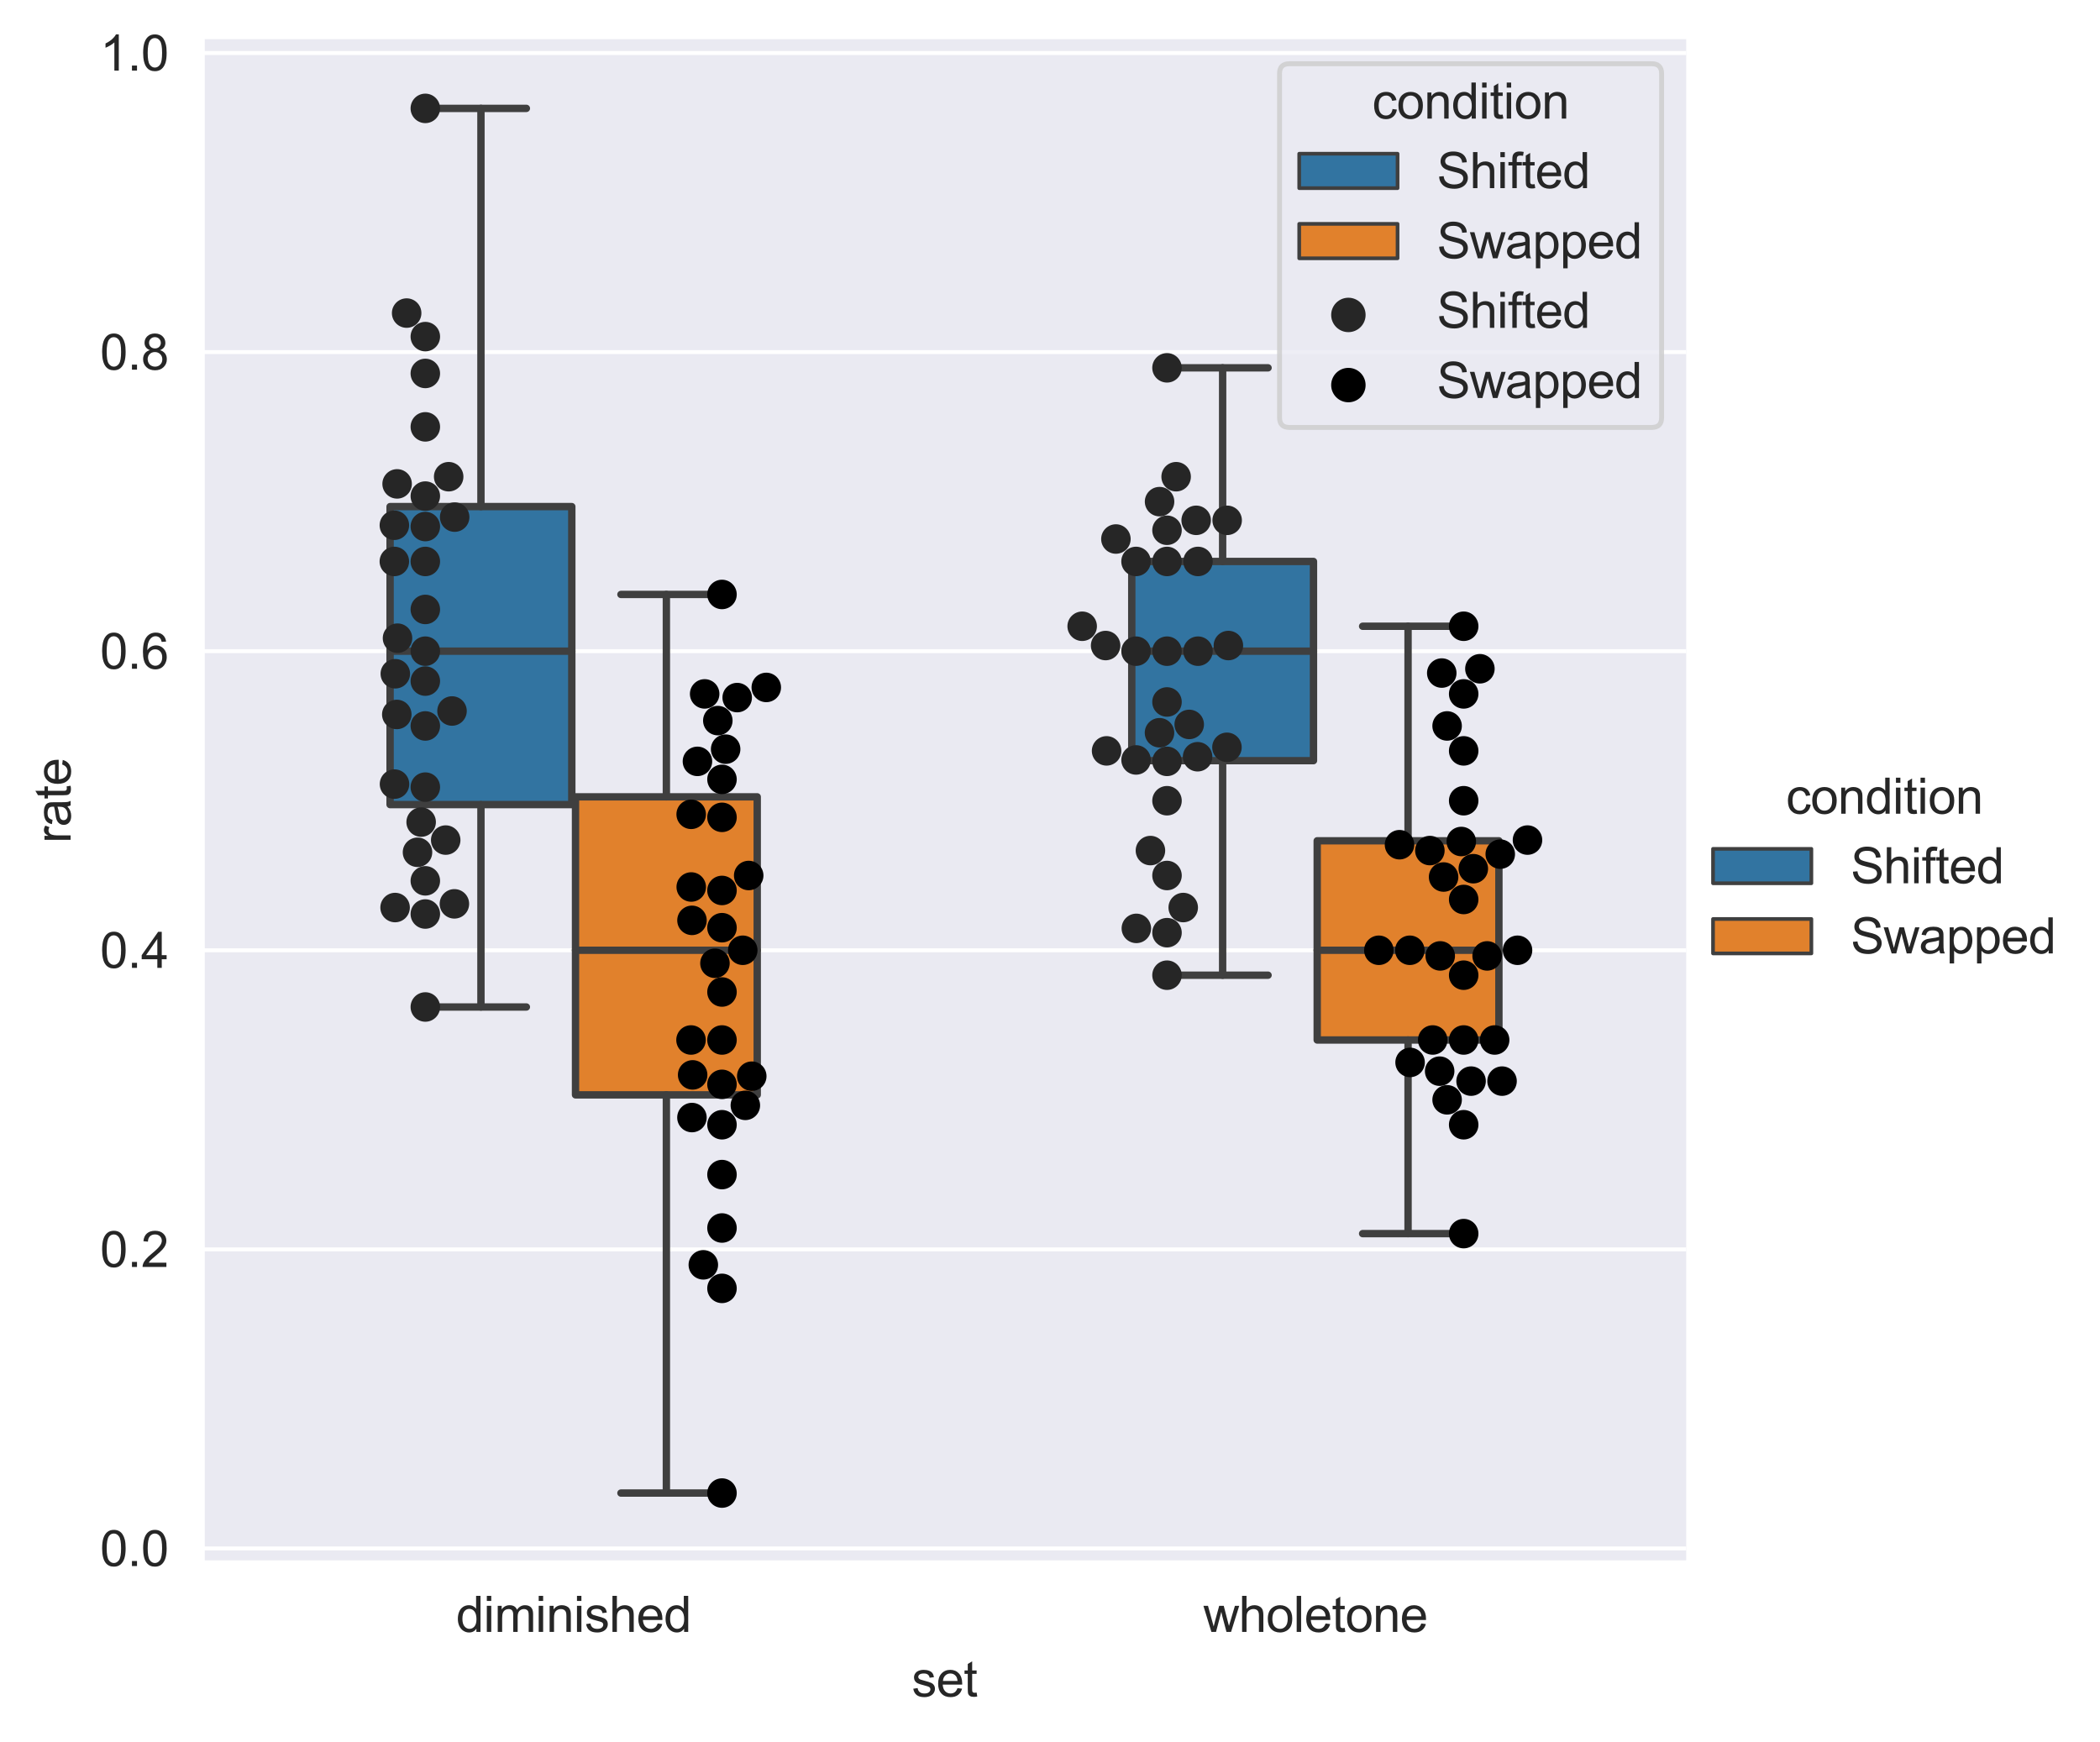 <?xml version="1.0" encoding="utf-8" standalone="no"?>
<!DOCTYPE svg PUBLIC "-//W3C//DTD SVG 1.1//EN"
  "http://www.w3.org/Graphics/SVG/1.1/DTD/svg11.dtd">
<svg xmlns:xlink="http://www.w3.org/1999/xlink" width="427.069pt" height="354.238pt" viewBox="0 0 427.069 354.238" xmlns="http://www.w3.org/2000/svg" version="1.1">
 <defs>
  <style type="text/css">*{stroke-linejoin: round; stroke-linecap: butt}</style>
 </defs>
 <g id="figure_1">
  <g id="patch_1">
   <path d="M 0 354.238 
L 427.069 354.238 
L 427.069 0 
L 0 0 
z
" style="fill: #ffffff"/>
  </g>
  <g id="axes_1">
   <g id="patch_2">
    <path d="M 41.245 317.747 
L 342.913 317.747 
L 342.913 7.963 
L 41.245 7.963 
z
" style="fill: #eaeaf2"/>
   </g>
   <g id="matplotlib.axis_1">
    <g id="xtick_1">
     <g id="text_1">
      <!-- diminished -->
      <g style="fill: #262626" transform="translate(92.762 331.905) scale(0.1 -0.1)">
       <defs>
        <path id="ArialMT-64" d="M 2575 0 
L 2575 419 
Q 2259 -75 1647 -75 
Q 1250 -75 917 144 
Q 584 363 401 755 
Q 219 1147 219 1656 
Q 219 2153 384 2558 
Q 550 2963 881 3178 
Q 1213 3394 1622 3394 
Q 1922 3394 2156 3267 
Q 2391 3141 2538 2938 
L 2538 4581 
L 3097 4581 
L 3097 0 
L 2575 0 
z
M 797 1656 
Q 797 1019 1065 703 
Q 1334 388 1700 388 
Q 2069 388 2326 689 
Q 2584 991 2584 1609 
Q 2584 2291 2321 2609 
Q 2059 2928 1675 2928 
Q 1300 2928 1048 2622 
Q 797 2316 797 1656 
z
" transform="scale(0.016)"/>
        <path id="ArialMT-69" d="M 425 3934 
L 425 4581 
L 988 4581 
L 988 3934 
L 425 3934 
z
M 425 0 
L 425 3319 
L 988 3319 
L 988 0 
L 425 0 
z
" transform="scale(0.016)"/>
        <path id="ArialMT-6d" d="M 422 0 
L 422 3319 
L 925 3319 
L 925 2853 
Q 1081 3097 1340 3245 
Q 1600 3394 1931 3394 
Q 2300 3394 2536 3241 
Q 2772 3088 2869 2813 
Q 3263 3394 3894 3394 
Q 4388 3394 4653 3120 
Q 4919 2847 4919 2278 
L 4919 0 
L 4359 0 
L 4359 2091 
Q 4359 2428 4304 2576 
Q 4250 2725 4106 2815 
Q 3963 2906 3769 2906 
Q 3419 2906 3187 2673 
Q 2956 2441 2956 1928 
L 2956 0 
L 2394 0 
L 2394 2156 
Q 2394 2531 2256 2718 
Q 2119 2906 1806 2906 
Q 1569 2906 1367 2781 
Q 1166 2656 1075 2415 
Q 984 2175 984 1722 
L 984 0 
L 422 0 
z
" transform="scale(0.016)"/>
        <path id="ArialMT-6e" d="M 422 0 
L 422 3319 
L 928 3319 
L 928 2847 
Q 1294 3394 1984 3394 
Q 2284 3394 2536 3286 
Q 2788 3178 2913 3003 
Q 3038 2828 3088 2588 
Q 3119 2431 3119 2041 
L 3119 0 
L 2556 0 
L 2556 2019 
Q 2556 2363 2490 2533 
Q 2425 2703 2258 2804 
Q 2091 2906 1866 2906 
Q 1506 2906 1245 2678 
Q 984 2450 984 1813 
L 984 0 
L 422 0 
z
" transform="scale(0.016)"/>
        <path id="ArialMT-73" d="M 197 991 
L 753 1078 
Q 800 744 1014 566 
Q 1228 388 1613 388 
Q 2000 388 2187 545 
Q 2375 703 2375 916 
Q 2375 1106 2209 1216 
Q 2094 1291 1634 1406 
Q 1016 1563 777 1677 
Q 538 1791 414 1992 
Q 291 2194 291 2438 
Q 291 2659 392 2848 
Q 494 3038 669 3163 
Q 800 3259 1026 3326 
Q 1253 3394 1513 3394 
Q 1903 3394 2198 3281 
Q 2494 3169 2634 2976 
Q 2775 2784 2828 2463 
L 2278 2388 
Q 2241 2644 2061 2787 
Q 1881 2931 1553 2931 
Q 1166 2931 1000 2803 
Q 834 2675 834 2503 
Q 834 2394 903 2306 
Q 972 2216 1119 2156 
Q 1203 2125 1616 2013 
Q 2213 1853 2448 1751 
Q 2684 1650 2818 1456 
Q 2953 1263 2953 975 
Q 2953 694 2789 445 
Q 2625 197 2315 61 
Q 2006 -75 1616 -75 
Q 969 -75 630 194 
Q 291 463 197 991 
z
" transform="scale(0.016)"/>
        <path id="ArialMT-68" d="M 422 0 
L 422 4581 
L 984 4581 
L 984 2938 
Q 1378 3394 1978 3394 
Q 2347 3394 2619 3248 
Q 2891 3103 3008 2847 
Q 3125 2591 3125 2103 
L 3125 0 
L 2563 0 
L 2563 2103 
Q 2563 2525 2380 2717 
Q 2197 2909 1863 2909 
Q 1613 2909 1392 2779 
Q 1172 2650 1078 2428 
Q 984 2206 984 1816 
L 984 0 
L 422 0 
z
" transform="scale(0.016)"/>
        <path id="ArialMT-65" d="M 2694 1069 
L 3275 997 
Q 3138 488 2766 206 
Q 2394 -75 1816 -75 
Q 1088 -75 661 373 
Q 234 822 234 1631 
Q 234 2469 665 2931 
Q 1097 3394 1784 3394 
Q 2450 3394 2872 2941 
Q 3294 2488 3294 1666 
Q 3294 1616 3291 1516 
L 816 1516 
Q 847 969 1125 678 
Q 1403 388 1819 388 
Q 2128 388 2347 550 
Q 2566 713 2694 1069 
z
M 847 1978 
L 2700 1978 
Q 2663 2397 2488 2606 
Q 2219 2931 1791 2931 
Q 1403 2931 1139 2672 
Q 875 2413 847 1978 
z
" transform="scale(0.016)"/>
       </defs>
       <use xlink:href="#ArialMT-64"/>
       <use xlink:href="#ArialMT-69" x="55.615"/>
       <use xlink:href="#ArialMT-6d" x="77.832"/>
       <use xlink:href="#ArialMT-69" x="161.133"/>
       <use xlink:href="#ArialMT-6e" x="183.35"/>
       <use xlink:href="#ArialMT-69" x="238.965"/>
       <use xlink:href="#ArialMT-73" x="261.182"/>
       <use xlink:href="#ArialMT-68" x="311.182"/>
       <use xlink:href="#ArialMT-65" x="366.797"/>
       <use xlink:href="#ArialMT-64" x="422.412"/>
      </g>
     </g>
    </g>
    <g id="xtick_2">
     <g id="text_2">
      <!-- wholetone -->
      <g style="fill: #262626" transform="translate(244.703 331.905) scale(0.1 -0.1)">
       <defs>
        <path id="ArialMT-77" d="M 1034 0 
L 19 3319 
L 600 3319 
L 1128 1403 
L 1325 691 
Q 1338 744 1497 1375 
L 2025 3319 
L 2603 3319 
L 3100 1394 
L 3266 759 
L 3456 1400 
L 4025 3319 
L 4572 3319 
L 3534 0 
L 2950 0 
L 2422 1988 
L 2294 2553 
L 1622 0 
L 1034 0 
z
" transform="scale(0.016)"/>
        <path id="ArialMT-6f" d="M 213 1659 
Q 213 2581 725 3025 
Q 1153 3394 1769 3394 
Q 2453 3394 2887 2945 
Q 3322 2497 3322 1706 
Q 3322 1066 3130 698 
Q 2938 331 2570 128 
Q 2203 -75 1769 -75 
Q 1072 -75 642 372 
Q 213 819 213 1659 
z
M 791 1659 
Q 791 1022 1069 705 
Q 1347 388 1769 388 
Q 2188 388 2466 706 
Q 2744 1025 2744 1678 
Q 2744 2294 2464 2611 
Q 2184 2928 1769 2928 
Q 1347 2928 1069 2612 
Q 791 2297 791 1659 
z
" transform="scale(0.016)"/>
        <path id="ArialMT-6c" d="M 409 0 
L 409 4581 
L 972 4581 
L 972 0 
L 409 0 
z
" transform="scale(0.016)"/>
        <path id="ArialMT-74" d="M 1650 503 
L 1731 6 
Q 1494 -44 1306 -44 
Q 1000 -44 831 53 
Q 663 150 594 308 
Q 525 466 525 972 
L 525 2881 
L 113 2881 
L 113 3319 
L 525 3319 
L 525 4141 
L 1084 4478 
L 1084 3319 
L 1650 3319 
L 1650 2881 
L 1084 2881 
L 1084 941 
Q 1084 700 1114 631 
Q 1144 563 1211 522 
Q 1278 481 1403 481 
Q 1497 481 1650 503 
z
" transform="scale(0.016)"/>
       </defs>
       <use xlink:href="#ArialMT-77"/>
       <use xlink:href="#ArialMT-68" x="72.217"/>
       <use xlink:href="#ArialMT-6f" x="127.832"/>
       <use xlink:href="#ArialMT-6c" x="183.447"/>
       <use xlink:href="#ArialMT-65" x="205.664"/>
       <use xlink:href="#ArialMT-74" x="261.279"/>
       <use xlink:href="#ArialMT-6f" x="289.062"/>
       <use xlink:href="#ArialMT-6e" x="344.678"/>
       <use xlink:href="#ArialMT-65" x="400.293"/>
      </g>
     </g>
    </g>
    <g id="text_3">
     <!-- set -->
     <g style="fill: #262626" transform="translate(185.41 345.051) scale(0.1 -0.1)">
      <use xlink:href="#ArialMT-73"/>
      <use xlink:href="#ArialMT-65" x="50"/>
      <use xlink:href="#ArialMT-74" x="105.615"/>
     </g>
    </g>
   </g>
   <g id="matplotlib.axis_2">
    <g id="ytick_1">
     <g id="line2d_1">
      <path d="M 41.245 314.931 
L 342.913 314.931 
" clip-path="url(#p9ca819c11f)" style="fill: none; stroke: #ffffff; stroke-width: 0.8; stroke-linecap: round"/>
     </g>
     <g id="text_4">
      <!-- 0.0 -->
      <g style="fill: #262626" transform="translate(20.345 318.51) scale(0.1 -0.1)">
       <defs>
        <path id="ArialMT-30" d="M 266 2259 
Q 266 3072 433 3567 
Q 600 4063 929 4331 
Q 1259 4600 1759 4600 
Q 2128 4600 2406 4451 
Q 2684 4303 2865 4023 
Q 3047 3744 3150 3342 
Q 3253 2941 3253 2259 
Q 3253 1453 3087 958 
Q 2922 463 2592 192 
Q 2263 -78 1759 -78 
Q 1097 -78 719 397 
Q 266 969 266 2259 
z
M 844 2259 
Q 844 1131 1108 757 
Q 1372 384 1759 384 
Q 2147 384 2411 759 
Q 2675 1134 2675 2259 
Q 2675 3391 2411 3762 
Q 2147 4134 1753 4134 
Q 1366 4134 1134 3806 
Q 844 3388 844 2259 
z
" transform="scale(0.016)"/>
        <path id="ArialMT-2e" d="M 581 0 
L 581 641 
L 1222 641 
L 1222 0 
L 581 0 
z
" transform="scale(0.016)"/>
       </defs>
       <use xlink:href="#ArialMT-30"/>
       <use xlink:href="#ArialMT-2e" x="55.615"/>
       <use xlink:href="#ArialMT-30" x="83.398"/>
      </g>
     </g>
    </g>
    <g id="ytick_2">
     <g id="line2d_2">
      <path d="M 41.245 254.101 
L 342.913 254.101 
" clip-path="url(#p9ca819c11f)" style="fill: none; stroke: #ffffff; stroke-width: 0.8; stroke-linecap: round"/>
     </g>
     <g id="text_5">
      <!-- 0.2 -->
      <g style="fill: #262626" transform="translate(20.345 257.68) scale(0.1 -0.1)">
       <defs>
        <path id="ArialMT-32" d="M 3222 541 
L 3222 0 
L 194 0 
Q 188 203 259 391 
Q 375 700 629 1000 
Q 884 1300 1366 1694 
Q 2113 2306 2375 2664 
Q 2638 3022 2638 3341 
Q 2638 3675 2398 3904 
Q 2159 4134 1775 4134 
Q 1369 4134 1125 3890 
Q 881 3647 878 3216 
L 300 3275 
Q 359 3922 746 4261 
Q 1134 4600 1788 4600 
Q 2447 4600 2831 4234 
Q 3216 3869 3216 3328 
Q 3216 3053 3103 2787 
Q 2991 2522 2730 2228 
Q 2469 1934 1863 1422 
Q 1356 997 1212 845 
Q 1069 694 975 541 
L 3222 541 
z
" transform="scale(0.016)"/>
       </defs>
       <use xlink:href="#ArialMT-30"/>
       <use xlink:href="#ArialMT-2e" x="55.615"/>
       <use xlink:href="#ArialMT-32" x="83.398"/>
      </g>
     </g>
    </g>
    <g id="ytick_3">
     <g id="line2d_3">
      <path d="M 41.245 193.27 
L 342.913 193.27 
" clip-path="url(#p9ca819c11f)" style="fill: none; stroke: #ffffff; stroke-width: 0.8; stroke-linecap: round"/>
     </g>
     <g id="text_6">
      <!-- 0.4 -->
      <g style="fill: #262626" transform="translate(20.345 196.849) scale(0.1 -0.1)">
       <defs>
        <path id="ArialMT-34" d="M 2069 0 
L 2069 1097 
L 81 1097 
L 81 1613 
L 2172 4581 
L 2631 4581 
L 2631 1613 
L 3250 1613 
L 3250 1097 
L 2631 1097 
L 2631 0 
L 2069 0 
z
M 2069 1613 
L 2069 3678 
L 634 1613 
L 2069 1613 
z
" transform="scale(0.016)"/>
       </defs>
       <use xlink:href="#ArialMT-30"/>
       <use xlink:href="#ArialMT-2e" x="55.615"/>
       <use xlink:href="#ArialMT-34" x="83.398"/>
      </g>
     </g>
    </g>
    <g id="ytick_4">
     <g id="line2d_4">
      <path d="M 41.245 132.44 
L 342.913 132.44 
" clip-path="url(#p9ca819c11f)" style="fill: none; stroke: #ffffff; stroke-width: 0.8; stroke-linecap: round"/>
     </g>
     <g id="text_7">
      <!-- 0.6 -->
      <g style="fill: #262626" transform="translate(20.345 136.019) scale(0.1 -0.1)">
       <defs>
        <path id="ArialMT-36" d="M 3184 3459 
L 2625 3416 
Q 2550 3747 2413 3897 
Q 2184 4138 1850 4138 
Q 1581 4138 1378 3988 
Q 1113 3794 959 3422 
Q 806 3050 800 2363 
Q 1003 2672 1297 2822 
Q 1591 2972 1913 2972 
Q 2475 2972 2870 2558 
Q 3266 2144 3266 1488 
Q 3266 1056 3080 686 
Q 2894 316 2569 119 
Q 2244 -78 1831 -78 
Q 1128 -78 684 439 
Q 241 956 241 2144 
Q 241 3472 731 4075 
Q 1159 4600 1884 4600 
Q 2425 4600 2770 4297 
Q 3116 3994 3184 3459 
z
M 888 1484 
Q 888 1194 1011 928 
Q 1134 663 1356 523 
Q 1578 384 1822 384 
Q 2178 384 2434 671 
Q 2691 959 2691 1453 
Q 2691 1928 2437 2201 
Q 2184 2475 1800 2475 
Q 1419 2475 1153 2201 
Q 888 1928 888 1484 
z
" transform="scale(0.016)"/>
       </defs>
       <use xlink:href="#ArialMT-30"/>
       <use xlink:href="#ArialMT-2e" x="55.615"/>
       <use xlink:href="#ArialMT-36" x="83.398"/>
      </g>
     </g>
    </g>
    <g id="ytick_5">
     <g id="line2d_5">
      <path d="M 41.245 71.609 
L 342.913 71.609 
" clip-path="url(#p9ca819c11f)" style="fill: none; stroke: #ffffff; stroke-width: 0.8; stroke-linecap: round"/>
     </g>
     <g id="text_8">
      <!-- 0.8 -->
      <g style="fill: #262626" transform="translate(20.345 75.188) scale(0.1 -0.1)">
       <defs>
        <path id="ArialMT-38" d="M 1131 2484 
Q 781 2613 612 2850 
Q 444 3088 444 3419 
Q 444 3919 803 4259 
Q 1163 4600 1759 4600 
Q 2359 4600 2725 4251 
Q 3091 3903 3091 3403 
Q 3091 3084 2923 2848 
Q 2756 2613 2416 2484 
Q 2838 2347 3058 2040 
Q 3278 1734 3278 1309 
Q 3278 722 2862 322 
Q 2447 -78 1769 -78 
Q 1091 -78 675 323 
Q 259 725 259 1325 
Q 259 1772 486 2073 
Q 713 2375 1131 2484 
z
M 1019 3438 
Q 1019 3113 1228 2906 
Q 1438 2700 1772 2700 
Q 2097 2700 2305 2904 
Q 2513 3109 2513 3406 
Q 2513 3716 2298 3927 
Q 2084 4138 1766 4138 
Q 1444 4138 1231 3931 
Q 1019 3725 1019 3438 
z
M 838 1322 
Q 838 1081 952 856 
Q 1066 631 1291 507 
Q 1516 384 1775 384 
Q 2178 384 2440 643 
Q 2703 903 2703 1303 
Q 2703 1709 2433 1975 
Q 2163 2241 1756 2241 
Q 1359 2241 1098 1978 
Q 838 1716 838 1322 
z
" transform="scale(0.016)"/>
       </defs>
       <use xlink:href="#ArialMT-30"/>
       <use xlink:href="#ArialMT-2e" x="55.615"/>
       <use xlink:href="#ArialMT-38" x="83.398"/>
      </g>
     </g>
    </g>
    <g id="ytick_6">
     <g id="line2d_6">
      <path d="M 41.245 10.779 
L 342.913 10.779 
" clip-path="url(#p9ca819c11f)" style="fill: none; stroke: #ffffff; stroke-width: 0.8; stroke-linecap: round"/>
     </g>
     <g id="text_9">
      <!-- 1.0 -->
      <g style="fill: #262626" transform="translate(20.345 14.358) scale(0.1 -0.1)">
       <defs>
        <path id="ArialMT-31" d="M 2384 0 
L 1822 0 
L 1822 3584 
Q 1619 3391 1289 3197 
Q 959 3003 697 2906 
L 697 3450 
Q 1169 3672 1522 3987 
Q 1875 4303 2022 4600 
L 2384 4600 
L 2384 0 
z
" transform="scale(0.016)"/>
       </defs>
       <use xlink:href="#ArialMT-31"/>
       <use xlink:href="#ArialMT-2e" x="55.615"/>
       <use xlink:href="#ArialMT-30" x="83.398"/>
      </g>
     </g>
    </g>
    <g id="text_10">
     <!-- rate -->
     <g style="fill: #262626" transform="translate(14.358 171.47) rotate(-90) scale(0.1 -0.1)">
      <defs>
       <path id="ArialMT-72" d="M 416 0 
L 416 3319 
L 922 3319 
L 922 2816 
Q 1116 3169 1280 3281 
Q 1444 3394 1641 3394 
Q 1925 3394 2219 3213 
L 2025 2691 
Q 1819 2813 1613 2813 
Q 1428 2813 1281 2702 
Q 1134 2591 1072 2394 
Q 978 2094 978 1738 
L 978 0 
L 416 0 
z
" transform="scale(0.016)"/>
       <path id="ArialMT-61" d="M 2588 409 
Q 2275 144 1986 34 
Q 1697 -75 1366 -75 
Q 819 -75 525 192 
Q 231 459 231 875 
Q 231 1119 342 1320 
Q 453 1522 633 1644 
Q 813 1766 1038 1828 
Q 1203 1872 1538 1913 
Q 2219 1994 2541 2106 
Q 2544 2222 2544 2253 
Q 2544 2597 2384 2738 
Q 2169 2928 1744 2928 
Q 1347 2928 1158 2789 
Q 969 2650 878 2297 
L 328 2372 
Q 403 2725 575 2942 
Q 747 3159 1072 3276 
Q 1397 3394 1825 3394 
Q 2250 3394 2515 3294 
Q 2781 3194 2906 3042 
Q 3031 2891 3081 2659 
Q 3109 2516 3109 2141 
L 3109 1391 
Q 3109 606 3145 398 
Q 3181 191 3288 0 
L 2700 0 
Q 2613 175 2588 409 
z
M 2541 1666 
Q 2234 1541 1622 1453 
Q 1275 1403 1131 1340 
Q 988 1278 909 1158 
Q 831 1038 831 891 
Q 831 666 1001 516 
Q 1172 366 1500 366 
Q 1825 366 2078 508 
Q 2331 650 2450 897 
Q 2541 1088 2541 1459 
L 2541 1666 
z
" transform="scale(0.016)"/>
      </defs>
      <use xlink:href="#ArialMT-72"/>
      <use xlink:href="#ArialMT-61" x="33.301"/>
      <use xlink:href="#ArialMT-74" x="88.916"/>
      <use xlink:href="#ArialMT-65" x="116.699"/>
     </g>
    </g>
   </g>
   <g id="patch_3">
    <path d="M 79.331 163.645 
L 116.285 163.645 
L 116.285 103.035 
L 79.331 103.035 
L 79.331 163.645 
z
" clip-path="url(#p9ca819c11f)" style="fill: #3274a1; stroke: #3f3f3f; stroke-width: 1.5; stroke-linejoin: miter"/>
   </g>
   <g id="patch_4">
    <path d="M 117.039 222.676 
L 153.994 222.676 
L 153.994 162.065 
L 117.039 162.065 
L 117.039 222.676 
z
" clip-path="url(#p9ca819c11f)" style="fill: #e1812c; stroke: #3f3f3f; stroke-width: 1.5; stroke-linejoin: miter"/>
   </g>
   <g id="patch_5">
    <path d="M 230.165 154.706 
L 267.119 154.706 
L 267.119 114.191 
L 230.165 114.191 
L 230.165 154.706 
z
" clip-path="url(#p9ca819c11f)" style="fill: #3274a1; stroke: #3f3f3f; stroke-width: 1.5; stroke-linejoin: miter"/>
   </g>
   <g id="patch_6">
    <path d="M 267.874 211.519 
L 304.828 211.519 
L 304.828 171.005 
L 267.874 171.005 
L 267.874 211.519 
z
" clip-path="url(#p9ca819c11f)" style="fill: #e1812c; stroke: #3f3f3f; stroke-width: 1.5; stroke-linejoin: miter"/>
   </g>
   <g id="patch_7">
    <path d="M 116.662 314.931 
L 116.662 314.931 
L 116.662 314.931 
L 116.662 314.931 
z
" clip-path="url(#p9ca819c11f)" style="fill: #3274a1; stroke: #3f3f3f; stroke-width: 0.75; stroke-linejoin: miter"/>
   </g>
   <g id="patch_8">
    <path d="M 116.662 314.931 
L 116.662 314.931 
L 116.662 314.931 
L 116.662 314.931 
z
" clip-path="url(#p9ca819c11f)" style="fill: #e1812c; stroke: #3f3f3f; stroke-width: 0.75; stroke-linejoin: miter"/>
   </g>
   <g id="PathCollection_1"/>
   <g id="PathCollection_2"/>
   <g id="line2d_7">
    <path d="M 97.808 163.645 
L 97.808 204.807 
" clip-path="url(#p9ca819c11f)" style="fill: none; stroke: #3f3f3f; stroke-width: 1.5; stroke-linecap: round"/>
   </g>
   <g id="line2d_8">
    <path d="M 97.808 103.035 
L 97.808 22.044 
" clip-path="url(#p9ca819c11f)" style="fill: none; stroke: #3f3f3f; stroke-width: 1.5; stroke-linecap: round"/>
   </g>
   <g id="line2d_9">
    <path d="M 88.57 204.807 
L 107.047 204.807 
" clip-path="url(#p9ca819c11f)" style="fill: none; stroke: #3f3f3f; stroke-width: 1.5; stroke-linecap: round"/>
   </g>
   <g id="line2d_10">
    <path d="M 88.57 22.044 
L 107.047 22.044 
" clip-path="url(#p9ca819c11f)" style="fill: none; stroke: #3f3f3f; stroke-width: 1.5; stroke-linecap: round"/>
   </g>
   <g id="line2d_11"/>
   <g id="line2d_12">
    <path d="M 135.517 222.676 
L 135.517 303.666 
" clip-path="url(#p9ca819c11f)" style="fill: none; stroke: #3f3f3f; stroke-width: 1.5; stroke-linecap: round"/>
   </g>
   <g id="line2d_13">
    <path d="M 135.517 162.065 
L 135.517 120.903 
" clip-path="url(#p9ca819c11f)" style="fill: none; stroke: #3f3f3f; stroke-width: 1.5; stroke-linecap: round"/>
   </g>
   <g id="line2d_14">
    <path d="M 126.278 303.666 
L 144.755 303.666 
" clip-path="url(#p9ca819c11f)" style="fill: none; stroke: #3f3f3f; stroke-width: 1.5; stroke-linecap: round"/>
   </g>
   <g id="line2d_15">
    <path d="M 126.278 120.903 
L 144.755 120.903 
" clip-path="url(#p9ca819c11f)" style="fill: none; stroke: #3f3f3f; stroke-width: 1.5; stroke-linecap: round"/>
   </g>
   <g id="line2d_16"/>
   <g id="line2d_17">
    <path d="M 248.642 154.706 
L 248.642 198.339 
" clip-path="url(#p9ca819c11f)" style="fill: none; stroke: #3f3f3f; stroke-width: 1.5; stroke-linecap: round"/>
   </g>
   <g id="line2d_18">
    <path d="M 248.642 114.191 
L 248.642 74.811 
" clip-path="url(#p9ca819c11f)" style="fill: none; stroke: #3f3f3f; stroke-width: 1.5; stroke-linecap: round"/>
   </g>
   <g id="line2d_19">
    <path d="M 239.404 198.339 
L 257.881 198.339 
" clip-path="url(#p9ca819c11f)" style="fill: none; stroke: #3f3f3f; stroke-width: 1.5; stroke-linecap: round"/>
   </g>
   <g id="line2d_20">
    <path d="M 239.404 74.811 
L 257.881 74.811 
" clip-path="url(#p9ca819c11f)" style="fill: none; stroke: #3f3f3f; stroke-width: 1.5; stroke-linecap: round"/>
   </g>
   <g id="line2d_21"/>
   <g id="line2d_22">
    <path d="M 286.351 211.519 
L 286.351 250.899 
" clip-path="url(#p9ca819c11f)" style="fill: none; stroke: #3f3f3f; stroke-width: 1.5; stroke-linecap: round"/>
   </g>
   <g id="line2d_23">
    <path d="M 286.351 171.005 
L 286.351 127.371 
" clip-path="url(#p9ca819c11f)" style="fill: none; stroke: #3f3f3f; stroke-width: 1.5; stroke-linecap: round"/>
   </g>
   <g id="line2d_24">
    <path d="M 277.112 250.899 
L 295.589 250.899 
" clip-path="url(#p9ca819c11f)" style="fill: none; stroke: #3f3f3f; stroke-width: 1.5; stroke-linecap: round"/>
   </g>
   <g id="line2d_25">
    <path d="M 277.112 127.371 
L 295.589 127.371 
" clip-path="url(#p9ca819c11f)" style="fill: none; stroke: #3f3f3f; stroke-width: 1.5; stroke-linecap: round"/>
   </g>
   <g id="line2d_26"/>
   <g id="line2d_27">
    <path d="M 79.331 132.44 
L 116.285 132.44 
" clip-path="url(#p9ca819c11f)" style="fill: none; stroke: #3f3f3f; stroke-width: 1.5; stroke-linecap: round"/>
   </g>
   <g id="line2d_28">
    <path d="M 117.039 193.27 
L 153.994 193.27 
" clip-path="url(#p9ca819c11f)" style="fill: none; stroke: #3f3f3f; stroke-width: 1.5; stroke-linecap: round"/>
   </g>
   <g id="line2d_29">
    <path d="M 230.165 132.44 
L 267.119 132.44 
" clip-path="url(#p9ca819c11f)" style="fill: none; stroke: #3f3f3f; stroke-width: 1.5; stroke-linecap: round"/>
   </g>
   <g id="line2d_30">
    <path d="M 267.874 193.27 
L 304.828 193.27 
" clip-path="url(#p9ca819c11f)" style="fill: none; stroke: #3f3f3f; stroke-width: 1.5; stroke-linecap: round"/>
   </g>
   <g id="patch_9">
    <path d="M 41.245 317.747 
L 41.245 7.963 
" style="fill: none; stroke: #ffffff; stroke-width: 0.8; stroke-linejoin: miter; stroke-linecap: square"/>
   </g>
   <g id="patch_10">
    <path d="M 41.245 317.747 
L 342.913 317.747 
" style="fill: none; stroke: #ffffff; stroke-width: 0.8; stroke-linejoin: miter; stroke-linecap: square"/>
   </g>
   <g id="PathCollection_3">
    <defs>
     <path id="C0_0_451da08754" d="M 0 3 
C 0.796 3 1.559 2.684 2.121 2.121 
C 2.684 1.559 3 0.796 3 -0 
C 3 -0.796 2.684 -1.559 2.121 -2.121 
C 1.559 -2.684 0.796 -3 0 -3 
C -0.796 -3 -1.559 -2.684 -2.121 -2.121 
C -2.684 -1.559 -3 -0.796 -3 0 
C -3 0.796 -2.684 1.559 -2.121 2.121 
C -1.559 2.684 -0.796 3 0 3 
z
"/>
    </defs>
    <g clip-path="url(#p9ca819c11f)">
     <use xlink:href="#C0_0_451da08754" x="80.229" y="159.476" style="fill: #262626"/>
    </g>
    <g clip-path="url(#p9ca819c11f)">
     <use xlink:href="#C0_0_451da08754" x="86.496" y="22.044" style="fill: #262626"/>
    </g>
    <g clip-path="url(#p9ca819c11f)">
     <use xlink:href="#C0_0_451da08754" x="80.202" y="106.827" style="fill: #262626"/>
    </g>
    <g clip-path="url(#p9ca819c11f)">
     <use xlink:href="#C0_0_451da08754" x="80.393" y="137.031" style="fill: #262626"/>
    </g>
    <g clip-path="url(#p9ca819c11f)">
     <use xlink:href="#C0_0_451da08754" x="86.496" y="147.647" style="fill: #262626"/>
    </g>
    <g clip-path="url(#p9ca819c11f)">
     <use xlink:href="#C0_0_451da08754" x="80.694" y="145.308" style="fill: #262626"/>
    </g>
    <g clip-path="url(#p9ca819c11f)">
     <use xlink:href="#C0_0_451da08754" x="84.906" y="173.343" style="fill: #262626"/>
    </g>
    <g clip-path="url(#p9ca819c11f)">
     <use xlink:href="#C0_0_451da08754" x="86.496" y="123.952" style="fill: #262626"/>
    </g>
    <g clip-path="url(#p9ca819c11f)">
     <use xlink:href="#C0_0_451da08754" x="86.496" y="75.954" style="fill: #262626"/>
    </g>
    <g clip-path="url(#p9ca819c11f)">
     <use xlink:href="#C0_0_451da08754" x="86.496" y="68.463" style="fill: #262626"/>
    </g>
    <g clip-path="url(#p9ca819c11f)">
     <use xlink:href="#C0_0_451da08754" x="86.496" y="204.807" style="fill: #262626"/>
    </g>
    <g clip-path="url(#p9ca819c11f)">
     <use xlink:href="#C0_0_451da08754" x="86.496" y="185.897" style="fill: #262626"/>
    </g>
    <g clip-path="url(#p9ca819c11f)">
     <use xlink:href="#C0_0_451da08754" x="86.496" y="138.523" style="fill: #262626"/>
    </g>
    <g clip-path="url(#p9ca819c11f)">
     <use xlink:href="#C0_0_451da08754" x="80.196" y="114.191" style="fill: #262626"/>
    </g>
    <g clip-path="url(#p9ca819c11f)">
     <use xlink:href="#C0_0_451da08754" x="92.41" y="183.831" style="fill: #262626"/>
    </g>
    <g clip-path="url(#p9ca819c11f)">
     <use xlink:href="#C0_0_451da08754" x="91.244" y="96.955" style="fill: #262626"/>
    </g>
    <g clip-path="url(#p9ca819c11f)">
     <use xlink:href="#C0_0_451da08754" x="91.926" y="144.606" style="fill: #262626"/>
    </g>
    <g clip-path="url(#p9ca819c11f)">
     <use xlink:href="#C0_0_451da08754" x="86.496" y="107.094" style="fill: #262626"/>
    </g>
    <g clip-path="url(#p9ca819c11f)">
     <use xlink:href="#C0_0_451da08754" x="92.463" y="105.171" style="fill: #262626"/>
    </g>
    <g clip-path="url(#p9ca819c11f)">
     <use xlink:href="#C0_0_451da08754" x="80.841" y="129.795" style="fill: #262626"/>
    </g>
    <g clip-path="url(#p9ca819c11f)">
     <use xlink:href="#C0_0_451da08754" x="82.699" y="63.675" style="fill: #262626"/>
    </g>
    <g clip-path="url(#p9ca819c11f)">
     <use xlink:href="#C0_0_451da08754" x="86.496" y="100.898" style="fill: #262626"/>
    </g>
    <g clip-path="url(#p9ca819c11f)">
     <use xlink:href="#C0_0_451da08754" x="86.496" y="114.191" style="fill: #262626"/>
    </g>
    <g clip-path="url(#p9ca819c11f)">
     <use xlink:href="#C0_0_451da08754" x="86.496" y="160.09" style="fill: #262626"/>
    </g>
    <g clip-path="url(#p9ca819c11f)">
     <use xlink:href="#C0_0_451da08754" x="86.496" y="179.149" style="fill: #262626"/>
    </g>
    <g clip-path="url(#p9ca819c11f)">
     <use xlink:href="#C0_0_451da08754" x="86.496" y="86.817" style="fill: #262626"/>
    </g>
    <g clip-path="url(#p9ca819c11f)">
     <use xlink:href="#C0_0_451da08754" x="90.641" y="170.859" style="fill: #262626"/>
    </g>
    <g clip-path="url(#p9ca819c11f)">
     <use xlink:href="#C0_0_451da08754" x="80.76" y="98.416" style="fill: #262626"/>
    </g>
    <g clip-path="url(#p9ca819c11f)">
     <use xlink:href="#C0_0_451da08754" x="85.648" y="167.2" style="fill: #262626"/>
    </g>
    <g clip-path="url(#p9ca819c11f)">
     <use xlink:href="#C0_0_451da08754" x="80.349" y="184.58" style="fill: #262626"/>
    </g>
    <g clip-path="url(#p9ca819c11f)">
     <use xlink:href="#C0_0_451da08754" x="86.496" y="132.44" style="fill: #262626"/>
    </g>
   </g>
   <g id="PathCollection_4">
    <defs>
     <path id="C1_0_d2580f845c" d="M 0 3 
C 0.796 3 1.559 2.684 2.121 2.121 
C 2.684 1.559 3 0.796 3 -0 
C 3 -0.796 2.684 -1.559 2.121 -2.121 
C 1.559 -2.684 0.796 -3 0 -3 
C -0.796 -3 -1.559 -2.684 -2.121 -2.121 
C -2.684 -1.559 -3 -0.796 -3 0 
C -3 0.796 -2.684 1.559 -2.121 2.121 
C -1.559 2.684 -0.796 3 0 3 
z
"/>
    </defs>
    <g clip-path="url(#p9ca819c11f)">
     <use xlink:href="#C1_0_d2580f845c" x="146.829" y="166.235"/>
    </g>
    <g clip-path="url(#p9ca819c11f)">
     <use xlink:href="#C1_0_d2580f845c" x="146.829" y="303.666"/>
    </g>
    <g clip-path="url(#p9ca819c11f)">
     <use xlink:href="#C1_0_d2580f845c" x="152.884" y="218.883"/>
    </g>
    <g clip-path="url(#p9ca819c11f)">
     <use xlink:href="#C1_0_d2580f845c" x="146.829" y="188.679"/>
    </g>
    <g clip-path="url(#p9ca819c11f)">
     <use xlink:href="#C1_0_d2580f845c" x="152.26" y="178.063"/>
    </g>
    <g clip-path="url(#p9ca819c11f)">
     <use xlink:href="#C1_0_d2580f845c" x="140.572" y="180.402"/>
    </g>
    <g clip-path="url(#p9ca819c11f)">
     <use xlink:href="#C1_0_d2580f845c" x="147.571" y="152.367"/>
    </g>
    <g clip-path="url(#p9ca819c11f)">
     <use xlink:href="#C1_0_d2580f845c" x="146.829" y="201.758"/>
    </g>
    <g clip-path="url(#p9ca819c11f)">
     <use xlink:href="#C1_0_d2580f845c" x="146.829" y="249.756"/>
    </g>
    <g clip-path="url(#p9ca819c11f)">
     <use xlink:href="#C1_0_d2580f845c" x="143.032" y="257.247"/>
    </g>
    <g clip-path="url(#p9ca819c11f)">
     <use xlink:href="#C1_0_d2580f845c" x="146.829" y="120.903"/>
    </g>
    <g clip-path="url(#p9ca819c11f)">
     <use xlink:href="#C1_0_d2580f845c" x="155.836" y="139.813"/>
    </g>
    <g clip-path="url(#p9ca819c11f)">
     <use xlink:href="#C1_0_d2580f845c" x="140.727" y="187.187"/>
    </g>
    <g clip-path="url(#p9ca819c11f)">
     <use xlink:href="#C1_0_d2580f845c" x="140.529" y="211.519"/>
    </g>
    <g clip-path="url(#p9ca819c11f)">
     <use xlink:href="#C1_0_d2580f845c" x="149.921" y="141.879"/>
    </g>
    <g clip-path="url(#p9ca819c11f)">
     <use xlink:href="#C1_0_d2580f845c" x="146.829" y="228.755"/>
    </g>
    <g clip-path="url(#p9ca819c11f)">
     <use xlink:href="#C1_0_d2580f845c" x="146.829" y="181.104"/>
    </g>
    <g clip-path="url(#p9ca819c11f)">
     <use xlink:href="#C1_0_d2580f845c" x="140.861" y="218.616"/>
    </g>
    <g clip-path="url(#p9ca819c11f)">
     <use xlink:href="#C1_0_d2580f845c" x="146.829" y="220.539"/>
    </g>
    <g clip-path="url(#p9ca819c11f)">
     <use xlink:href="#C1_0_d2580f845c" x="145.398" y="195.915"/>
    </g>
    <g clip-path="url(#p9ca819c11f)">
     <use xlink:href="#C1_0_d2580f845c" x="146.829" y="262.035"/>
    </g>
    <g clip-path="url(#p9ca819c11f)">
     <use xlink:href="#C1_0_d2580f845c" x="151.578" y="224.812"/>
    </g>
    <g clip-path="url(#p9ca819c11f)">
     <use xlink:href="#C1_0_d2580f845c" x="146.829" y="211.519"/>
    </g>
    <g clip-path="url(#p9ca819c11f)">
     <use xlink:href="#C1_0_d2580f845c" x="140.562" y="165.62"/>
    </g>
    <g clip-path="url(#p9ca819c11f)">
     <use xlink:href="#C1_0_d2580f845c" x="145.981" y="146.561"/>
    </g>
    <g clip-path="url(#p9ca819c11f)">
     <use xlink:href="#C1_0_d2580f845c" x="146.829" y="238.893"/>
    </g>
    <g clip-path="url(#p9ca819c11f)">
     <use xlink:href="#C1_0_d2580f845c" x="141.836" y="154.851"/>
    </g>
    <g clip-path="url(#p9ca819c11f)">
     <use xlink:href="#C1_0_d2580f845c" x="140.719" y="227.294"/>
    </g>
    <g clip-path="url(#p9ca819c11f)">
     <use xlink:href="#C1_0_d2580f845c" x="146.829" y="158.51"/>
    </g>
    <g clip-path="url(#p9ca819c11f)">
     <use xlink:href="#C1_0_d2580f845c" x="143.304" y="141.13"/>
    </g>
    <g clip-path="url(#p9ca819c11f)">
     <use xlink:href="#C1_0_d2580f845c" x="151.053" y="193.27"/>
    </g>
   </g>
   <g id="PathCollection_5">
    <defs>
     <path id="C2_0_d564fa6047" d="M 0 3 
C 0.796 3 1.559 2.684 2.121 2.121 
C 2.684 1.559 3 0.796 3 -0 
C 3 -0.796 2.684 -1.559 2.121 -2.121 
C 1.559 -2.684 0.796 -3 0 -3 
C -0.796 -3 -1.559 -2.684 -2.121 -2.121 
C -2.684 -1.559 -3 -0.796 -3 0 
C -3 0.796 -2.684 1.559 -2.121 2.121 
C -1.559 2.684 -0.796 3 0 3 
z
"/>
    </defs>
    <g clip-path="url(#p9ca819c11f)">
     <use xlink:href="#C2_0_d564fa6047" x="241.847" y="147.337" style="fill: #262626"/>
    </g>
    <g clip-path="url(#p9ca819c11f)">
     <use xlink:href="#C2_0_d564fa6047" x="249.561" y="105.826" style="fill: #262626"/>
    </g>
    <g clip-path="url(#p9ca819c11f)">
     <use xlink:href="#C2_0_d564fa6047" x="235.803" y="149.03" style="fill: #262626"/>
    </g>
    <g clip-path="url(#p9ca819c11f)">
     <use xlink:href="#C2_0_d564fa6047" x="231.037" y="154.56" style="fill: #262626"/>
    </g>
    <g clip-path="url(#p9ca819c11f)">
     <use xlink:href="#C2_0_d564fa6047" x="237.33" y="162.855" style="fill: #262626"/>
    </g>
    <g clip-path="url(#p9ca819c11f)">
     <use xlink:href="#C2_0_d564fa6047" x="237.33" y="114.191" style="fill: #262626"/>
    </g>
    <g clip-path="url(#p9ca819c11f)">
     <use xlink:href="#C2_0_d564fa6047" x="237.33" y="198.339" style="fill: #262626"/>
    </g>
    <g clip-path="url(#p9ca819c11f)">
     <use xlink:href="#C2_0_d564fa6047" x="237.33" y="189.692" style="fill: #262626"/>
    </g>
    <g clip-path="url(#p9ca819c11f)">
     <use xlink:href="#C2_0_d564fa6047" x="243.63" y="132.44" style="fill: #262626"/>
    </g>
    <g clip-path="url(#p9ca819c11f)">
     <use xlink:href="#C2_0_d564fa6047" x="235.816" y="102.025" style="fill: #262626"/>
    </g>
    <g clip-path="url(#p9ca819c11f)">
     <use xlink:href="#C2_0_d564fa6047" x="237.33" y="154.851" style="fill: #262626"/>
    </g>
    <g clip-path="url(#p9ca819c11f)">
     <use xlink:href="#C2_0_d564fa6047" x="226.938" y="109.628" style="fill: #262626"/>
    </g>
    <g clip-path="url(#p9ca819c11f)">
     <use xlink:href="#C2_0_d564fa6047" x="224.846" y="131.292" style="fill: #262626"/>
    </g>
    <g clip-path="url(#p9ca819c11f)">
     <use xlink:href="#C2_0_d564fa6047" x="243.63" y="114.191" style="fill: #262626"/>
    </g>
    <g clip-path="url(#p9ca819c11f)">
     <use xlink:href="#C2_0_d564fa6047" x="237.33" y="132.44" style="fill: #262626"/>
    </g>
    <g clip-path="url(#p9ca819c11f)">
     <use xlink:href="#C2_0_d564fa6047" x="239.186" y="96.955" style="fill: #262626"/>
    </g>
    <g clip-path="url(#p9ca819c11f)">
     <use xlink:href="#C2_0_d564fa6047" x="249.813" y="131.292" style="fill: #262626"/>
    </g>
    <g clip-path="url(#p9ca819c11f)">
     <use xlink:href="#C2_0_d564fa6047" x="231.03" y="132.44" style="fill: #262626"/>
    </g>
    <g clip-path="url(#p9ca819c11f)">
     <use xlink:href="#C2_0_d564fa6047" x="237.33" y="142.77" style="fill: #262626"/>
    </g>
    <g clip-path="url(#p9ca819c11f)">
     <use xlink:href="#C2_0_d564fa6047" x="237.33" y="107.849" style="fill: #262626"/>
    </g>
    <g clip-path="url(#p9ca819c11f)">
     <use xlink:href="#C2_0_d564fa6047" x="237.33" y="74.811" style="fill: #262626"/>
    </g>
    <g clip-path="url(#p9ca819c11f)">
     <use xlink:href="#C2_0_d564fa6047" x="243.261" y="105.826" style="fill: #262626"/>
    </g>
    <g clip-path="url(#p9ca819c11f)">
     <use xlink:href="#C2_0_d564fa6047" x="249.521" y="151.992" style="fill: #262626"/>
    </g>
    <g clip-path="url(#p9ca819c11f)">
     <use xlink:href="#C2_0_d564fa6047" x="233.959" y="172.993" style="fill: #262626"/>
    </g>
    <g clip-path="url(#p9ca819c11f)">
     <use xlink:href="#C2_0_d564fa6047" x="237.33" y="178.063" style="fill: #262626"/>
    </g>
    <g clip-path="url(#p9ca819c11f)">
     <use xlink:href="#C2_0_d564fa6047" x="231.03" y="114.191" style="fill: #262626"/>
    </g>
    <g clip-path="url(#p9ca819c11f)">
     <use xlink:href="#C2_0_d564fa6047" x="225.042" y="152.717" style="fill: #262626"/>
    </g>
    <g clip-path="url(#p9ca819c11f)">
     <use xlink:href="#C2_0_d564fa6047" x="220.078" y="127.371" style="fill: #262626"/>
    </g>
    <g clip-path="url(#p9ca819c11f)">
     <use xlink:href="#C2_0_d564fa6047" x="231.097" y="188.819" style="fill: #262626"/>
    </g>
    <g clip-path="url(#p9ca819c11f)">
     <use xlink:href="#C2_0_d564fa6047" x="240.628" y="184.58" style="fill: #262626"/>
    </g>
    <g clip-path="url(#p9ca819c11f)">
     <use xlink:href="#C2_0_d564fa6047" x="243.552" y="153.909" style="fill: #262626"/>
    </g>
   </g>
   <g id="PathCollection_6">
    <defs>
     <path id="C3_0_ede4aad08e" d="M 0 3 
C 0.796 3 1.559 2.684 2.121 2.121 
C 2.684 1.559 3 0.796 3 -0 
C 3 -0.796 2.684 -1.559 2.121 -2.121 
C 1.559 -2.684 0.796 -3 0 -3 
C -0.796 -3 -1.559 -2.684 -2.121 -2.121 
C -2.684 -1.559 -3 -0.796 -3 0 
C -3 0.796 -2.684 1.559 -2.121 2.121 
C -1.559 2.684 -0.796 3 0 3 
z
"/>
    </defs>
    <g clip-path="url(#p9ca819c11f)">
     <use xlink:href="#C3_0_ede4aad08e" x="293.578" y="178.373"/>
    </g>
    <g clip-path="url(#p9ca819c11f)">
     <use xlink:href="#C3_0_ede4aad08e" x="299.167" y="219.884"/>
    </g>
    <g clip-path="url(#p9ca819c11f)">
     <use xlink:href="#C3_0_ede4aad08e" x="299.622" y="176.68"/>
    </g>
    <g clip-path="url(#p9ca819c11f)">
     <use xlink:href="#C3_0_ede4aad08e" x="297.178" y="171.15"/>
    </g>
    <g clip-path="url(#p9ca819c11f)">
     <use xlink:href="#C3_0_ede4aad08e" x="297.663" y="162.855"/>
    </g>
    <g clip-path="url(#p9ca819c11f)">
     <use xlink:href="#C3_0_ede4aad08e" x="303.963" y="211.519"/>
    </g>
    <g clip-path="url(#p9ca819c11f)">
     <use xlink:href="#C3_0_ede4aad08e" x="297.663" y="127.371"/>
    </g>
    <g clip-path="url(#p9ca819c11f)">
     <use xlink:href="#C3_0_ede4aad08e" x="300.962" y="136.018"/>
    </g>
    <g clip-path="url(#p9ca819c11f)">
     <use xlink:href="#C3_0_ede4aad08e" x="280.411" y="193.27"/>
    </g>
    <g clip-path="url(#p9ca819c11f)">
     <use xlink:href="#C3_0_ede4aad08e" x="294.293" y="223.686"/>
    </g>
    <g clip-path="url(#p9ca819c11f)">
     <use xlink:href="#C3_0_ede4aad08e" x="310.64" y="170.859"/>
    </g>
    <g clip-path="url(#p9ca819c11f)">
     <use xlink:href="#C3_0_ede4aad08e" x="286.763" y="216.082"/>
    </g>
    <g clip-path="url(#p9ca819c11f)">
     <use xlink:href="#C3_0_ede4aad08e" x="292.895" y="194.418"/>
    </g>
    <g clip-path="url(#p9ca819c11f)">
     <use xlink:href="#C3_0_ede4aad08e" x="291.363" y="211.519"/>
    </g>
    <g clip-path="url(#p9ca819c11f)">
     <use xlink:href="#C3_0_ede4aad08e" x="308.615" y="193.27"/>
    </g>
    <g clip-path="url(#p9ca819c11f)">
     <use xlink:href="#C3_0_ede4aad08e" x="297.663" y="228.755"/>
    </g>
    <g clip-path="url(#p9ca819c11f)">
     <use xlink:href="#C3_0_ede4aad08e" x="302.431" y="194.418"/>
    </g>
    <g clip-path="url(#p9ca819c11f)">
     <use xlink:href="#C3_0_ede4aad08e" x="286.711" y="193.27"/>
    </g>
    <g clip-path="url(#p9ca819c11f)">
     <use xlink:href="#C3_0_ede4aad08e" x="297.663" y="182.941"/>
    </g>
    <g clip-path="url(#p9ca819c11f)">
     <use xlink:href="#C3_0_ede4aad08e" x="292.779" y="217.861"/>
    </g>
    <g clip-path="url(#p9ca819c11f)">
     <use xlink:href="#C3_0_ede4aad08e" x="297.663" y="250.899"/>
    </g>
    <g clip-path="url(#p9ca819c11f)">
     <use xlink:href="#C3_0_ede4aad08e" x="305.467" y="219.884"/>
    </g>
    <g clip-path="url(#p9ca819c11f)">
     <use xlink:href="#C3_0_ede4aad08e" x="305.101" y="173.718"/>
    </g>
    <g clip-path="url(#p9ca819c11f)">
     <use xlink:href="#C3_0_ede4aad08e" x="297.663" y="152.717"/>
    </g>
    <g clip-path="url(#p9ca819c11f)">
     <use xlink:href="#C3_0_ede4aad08e" x="294.293" y="147.647"/>
    </g>
    <g clip-path="url(#p9ca819c11f)">
     <use xlink:href="#C3_0_ede4aad08e" x="297.663" y="211.519"/>
    </g>
    <g clip-path="url(#p9ca819c11f)">
     <use xlink:href="#C3_0_ede4aad08e" x="290.788" y="172.993"/>
    </g>
    <g clip-path="url(#p9ca819c11f)">
     <use xlink:href="#C3_0_ede4aad08e" x="297.663" y="198.339"/>
    </g>
    <g clip-path="url(#p9ca819c11f)">
     <use xlink:href="#C3_0_ede4aad08e" x="293.205" y="136.891"/>
    </g>
    <g clip-path="url(#p9ca819c11f)">
     <use xlink:href="#C3_0_ede4aad08e" x="297.663" y="141.13"/>
    </g>
    <g clip-path="url(#p9ca819c11f)">
     <use xlink:href="#C3_0_ede4aad08e" x="284.614" y="171.801"/>
    </g>
   </g>
   <g id="legend_1">
    <g id="patch_11">
     <path d="M 262.217 86.933 
L 335.913 86.933 
Q 337.913 86.933 337.913 84.933 
L 337.913 14.963 
Q 337.913 12.963 335.913 12.963 
L 262.217 12.963 
Q 260.217 12.963 260.217 14.963 
L 260.217 84.933 
Q 260.217 86.933 262.217 86.933 
z
" style="fill: #eaeaf2; opacity: 0.8; stroke: #cccccc; stroke-linejoin: miter"/>
    </g>
    <g id="text_11">
     <!-- condition -->
     <g style="fill: #262626" transform="translate(279.052 24.12) scale(0.1 -0.1)">
      <defs>
       <path id="ArialMT-63" d="M 2588 1216 
L 3141 1144 
Q 3050 572 2676 248 
Q 2303 -75 1759 -75 
Q 1078 -75 664 370 
Q 250 816 250 1647 
Q 250 2184 428 2587 
Q 606 2991 970 3192 
Q 1334 3394 1763 3394 
Q 2303 3394 2647 3120 
Q 2991 2847 3088 2344 
L 2541 2259 
Q 2463 2594 2264 2762 
Q 2066 2931 1784 2931 
Q 1359 2931 1093 2626 
Q 828 2322 828 1663 
Q 828 994 1084 691 
Q 1341 388 1753 388 
Q 2084 388 2306 591 
Q 2528 794 2588 1216 
z
" transform="scale(0.016)"/>
      </defs>
      <use xlink:href="#ArialMT-63"/>
      <use xlink:href="#ArialMT-6f" x="50"/>
      <use xlink:href="#ArialMT-6e" x="105.615"/>
      <use xlink:href="#ArialMT-64" x="161.23"/>
      <use xlink:href="#ArialMT-69" x="216.846"/>
      <use xlink:href="#ArialMT-74" x="239.062"/>
      <use xlink:href="#ArialMT-69" x="266.846"/>
      <use xlink:href="#ArialMT-6f" x="289.062"/>
      <use xlink:href="#ArialMT-6e" x="344.678"/>
     </g>
    </g>
    <g id="patch_12">
     <path d="M 264.217 38.266 
L 284.217 38.266 
L 284.217 31.266 
L 264.217 31.266 
z
" style="fill: #3274a1; stroke: #3f3f3f; stroke-width: 0.75; stroke-linejoin: miter"/>
    </g>
    <g id="text_12">
     <!-- Shifted -->
     <g style="fill: #262626" transform="translate(292.217 38.266) scale(0.1 -0.1)">
      <defs>
       <path id="ArialMT-53" d="M 288 1472 
L 859 1522 
Q 900 1178 1048 958 
Q 1197 738 1509 602 
Q 1822 466 2213 466 
Q 2559 466 2825 569 
Q 3091 672 3220 851 
Q 3350 1031 3350 1244 
Q 3350 1459 3225 1620 
Q 3100 1781 2813 1891 
Q 2628 1963 1997 2114 
Q 1366 2266 1113 2400 
Q 784 2572 623 2826 
Q 463 3081 463 3397 
Q 463 3744 659 4045 
Q 856 4347 1234 4503 
Q 1613 4659 2075 4659 
Q 2584 4659 2973 4495 
Q 3363 4331 3572 4012 
Q 3781 3694 3797 3291 
L 3216 3247 
Q 3169 3681 2898 3903 
Q 2628 4125 2100 4125 
Q 1550 4125 1298 3923 
Q 1047 3722 1047 3438 
Q 1047 3191 1225 3031 
Q 1400 2872 2139 2705 
Q 2878 2538 3153 2413 
Q 3553 2228 3743 1945 
Q 3934 1663 3934 1294 
Q 3934 928 3725 604 
Q 3516 281 3123 101 
Q 2731 -78 2241 -78 
Q 1619 -78 1198 103 
Q 778 284 539 648 
Q 300 1013 288 1472 
z
" transform="scale(0.016)"/>
       <path id="ArialMT-66" d="M 556 0 
L 556 2881 
L 59 2881 
L 59 3319 
L 556 3319 
L 556 3672 
Q 556 4006 616 4169 
Q 697 4388 901 4523 
Q 1106 4659 1475 4659 
Q 1713 4659 2000 4603 
L 1916 4113 
Q 1741 4144 1584 4144 
Q 1328 4144 1222 4034 
Q 1116 3925 1116 3625 
L 1116 3319 
L 1763 3319 
L 1763 2881 
L 1116 2881 
L 1116 0 
L 556 0 
z
" transform="scale(0.016)"/>
      </defs>
      <use xlink:href="#ArialMT-53"/>
      <use xlink:href="#ArialMT-68" x="66.699"/>
      <use xlink:href="#ArialMT-69" x="122.314"/>
      <use xlink:href="#ArialMT-66" x="144.531"/>
      <use xlink:href="#ArialMT-74" x="172.314"/>
      <use xlink:href="#ArialMT-65" x="200.098"/>
      <use xlink:href="#ArialMT-64" x="255.713"/>
     </g>
    </g>
    <g id="patch_13">
     <path d="M 264.217 52.533 
L 284.217 52.533 
L 284.217 45.533 
L 264.217 45.533 
z
" style="fill: #e1812c; stroke: #3f3f3f; stroke-width: 0.75; stroke-linejoin: miter"/>
    </g>
    <g id="text_13">
     <!-- Swapped -->
     <g style="fill: #262626" transform="translate(292.217 52.533) scale(0.1 -0.1)">
      <defs>
       <path id="ArialMT-70" d="M 422 -1272 
L 422 3319 
L 934 3319 
L 934 2888 
Q 1116 3141 1344 3267 
Q 1572 3394 1897 3394 
Q 2322 3394 2647 3175 
Q 2972 2956 3137 2557 
Q 3303 2159 3303 1684 
Q 3303 1175 3120 767 
Q 2938 359 2589 142 
Q 2241 -75 1856 -75 
Q 1575 -75 1351 44 
Q 1128 163 984 344 
L 984 -1272 
L 422 -1272 
z
M 931 1641 
Q 931 1000 1190 694 
Q 1450 388 1819 388 
Q 2194 388 2461 705 
Q 2728 1022 2728 1688 
Q 2728 2322 2467 2637 
Q 2206 2953 1844 2953 
Q 1484 2953 1207 2617 
Q 931 2281 931 1641 
z
" transform="scale(0.016)"/>
      </defs>
      <use xlink:href="#ArialMT-53"/>
      <use xlink:href="#ArialMT-77" x="66.699"/>
      <use xlink:href="#ArialMT-61" x="138.916"/>
      <use xlink:href="#ArialMT-70" x="194.531"/>
      <use xlink:href="#ArialMT-70" x="250.146"/>
      <use xlink:href="#ArialMT-65" x="305.762"/>
      <use xlink:href="#ArialMT-64" x="361.377"/>
     </g>
    </g>
    <g id="PathCollection_7">
     <defs>
      <path id="mabbb2b4928" d="M 0 3 
C 0.796 3 1.559 2.684 2.121 2.121 
C 2.684 1.559 3 0.796 3 0 
C 3 -0.796 2.684 -1.559 2.121 -2.121 
C 1.559 -2.684 0.796 -3 0 -3 
C -0.796 -3 -1.559 -2.684 -2.121 -2.121 
C -2.684 -1.559 -3 -0.796 -3 0 
C -3 0.796 -2.684 1.559 -2.121 2.121 
C -1.559 2.684 -0.796 3 0 3 
z
" style="stroke: #262626"/>
     </defs>
     <g>
      <use xlink:href="#mabbb2b4928" x="274.217" y="64.053" style="fill: #262626; stroke: #262626"/>
     </g>
    </g>
    <g id="text_14">
     <!-- Shifted -->
     <g style="fill: #262626" transform="translate(292.217 66.678) scale(0.1 -0.1)">
      <use xlink:href="#ArialMT-53"/>
      <use xlink:href="#ArialMT-68" x="66.699"/>
      <use xlink:href="#ArialMT-69" x="122.314"/>
      <use xlink:href="#ArialMT-66" x="144.531"/>
      <use xlink:href="#ArialMT-74" x="172.314"/>
      <use xlink:href="#ArialMT-65" x="200.098"/>
      <use xlink:href="#ArialMT-64" x="255.713"/>
     </g>
    </g>
    <g id="PathCollection_8">
     <defs>
      <path id="mc25fd69a7d" d="M 0 3 
C 0.796 3 1.559 2.684 2.121 2.121 
C 2.684 1.559 3 0.796 3 0 
C 3 -0.796 2.684 -1.559 2.121 -2.121 
C 1.559 -2.684 0.796 -3 0 -3 
C -0.796 -3 -1.559 -2.684 -2.121 -2.121 
C -2.684 -1.559 -3 -0.796 -3 0 
C -3 0.796 -2.684 1.559 -2.121 2.121 
C -1.559 2.684 -0.796 3 0 3 
z
" style="stroke: #000000"/>
     </defs>
     <g>
      <use xlink:href="#mc25fd69a7d" x="274.217" y="78.32" style="stroke: #000000"/>
     </g>
    </g>
    <g id="text_15">
     <!-- Swapped -->
     <g style="fill: #262626" transform="translate(292.217 80.945) scale(0.1 -0.1)">
      <use xlink:href="#ArialMT-53"/>
      <use xlink:href="#ArialMT-77" x="66.699"/>
      <use xlink:href="#ArialMT-61" x="138.916"/>
      <use xlink:href="#ArialMT-70" x="194.531"/>
      <use xlink:href="#ArialMT-70" x="250.146"/>
      <use xlink:href="#ArialMT-65" x="305.762"/>
      <use xlink:href="#ArialMT-64" x="361.377"/>
     </g>
    </g>
   </g>
  </g>
  <g id="legend_2">
   <g id="text_16">
    <!-- condition -->
    <g style="fill: #262626" transform="translate(363.208 165.498) scale(0.1 -0.1)">
     <use xlink:href="#ArialMT-63"/>
     <use xlink:href="#ArialMT-6f" x="50"/>
     <use xlink:href="#ArialMT-6e" x="105.615"/>
     <use xlink:href="#ArialMT-64" x="161.23"/>
     <use xlink:href="#ArialMT-69" x="216.846"/>
     <use xlink:href="#ArialMT-74" x="239.062"/>
     <use xlink:href="#ArialMT-69" x="266.846"/>
     <use xlink:href="#ArialMT-6f" x="289.062"/>
     <use xlink:href="#ArialMT-6e" x="344.678"/>
    </g>
   </g>
   <g id="patch_14">
    <path d="M 348.372 179.643 
L 368.372 179.643 
L 368.372 172.643 
L 348.372 172.643 
z
" style="fill: #3274a1; stroke: #3f3f3f; stroke-width: 0.75; stroke-linejoin: miter"/>
   </g>
   <g id="text_17">
    <!-- Shifted -->
    <g style="fill: #262626" transform="translate(376.372 179.643) scale(0.1 -0.1)">
     <use xlink:href="#ArialMT-53"/>
     <use xlink:href="#ArialMT-68" x="66.699"/>
     <use xlink:href="#ArialMT-69" x="122.314"/>
     <use xlink:href="#ArialMT-66" x="144.531"/>
     <use xlink:href="#ArialMT-74" x="172.314"/>
     <use xlink:href="#ArialMT-65" x="200.098"/>
     <use xlink:href="#ArialMT-64" x="255.713"/>
    </g>
   </g>
   <g id="patch_15">
    <path d="M 348.372 193.91 
L 368.372 193.91 
L 368.372 186.91 
L 348.372 186.91 
z
" style="fill: #e1812c; stroke: #3f3f3f; stroke-width: 0.75; stroke-linejoin: miter"/>
   </g>
   <g id="text_18">
    <!-- Swapped -->
    <g style="fill: #262626" transform="translate(376.372 193.91) scale(0.1 -0.1)">
     <use xlink:href="#ArialMT-53"/>
     <use xlink:href="#ArialMT-77" x="66.699"/>
     <use xlink:href="#ArialMT-61" x="138.916"/>
     <use xlink:href="#ArialMT-70" x="194.531"/>
     <use xlink:href="#ArialMT-70" x="250.146"/>
     <use xlink:href="#ArialMT-65" x="305.762"/>
     <use xlink:href="#ArialMT-64" x="361.377"/>
    </g>
   </g>
  </g>
 </g>
 <defs>
  <clipPath id="p9ca819c11f">
   <rect x="41.245" y="7.963" width="301.668" height="309.785"/>
  </clipPath>
 </defs>
</svg>
